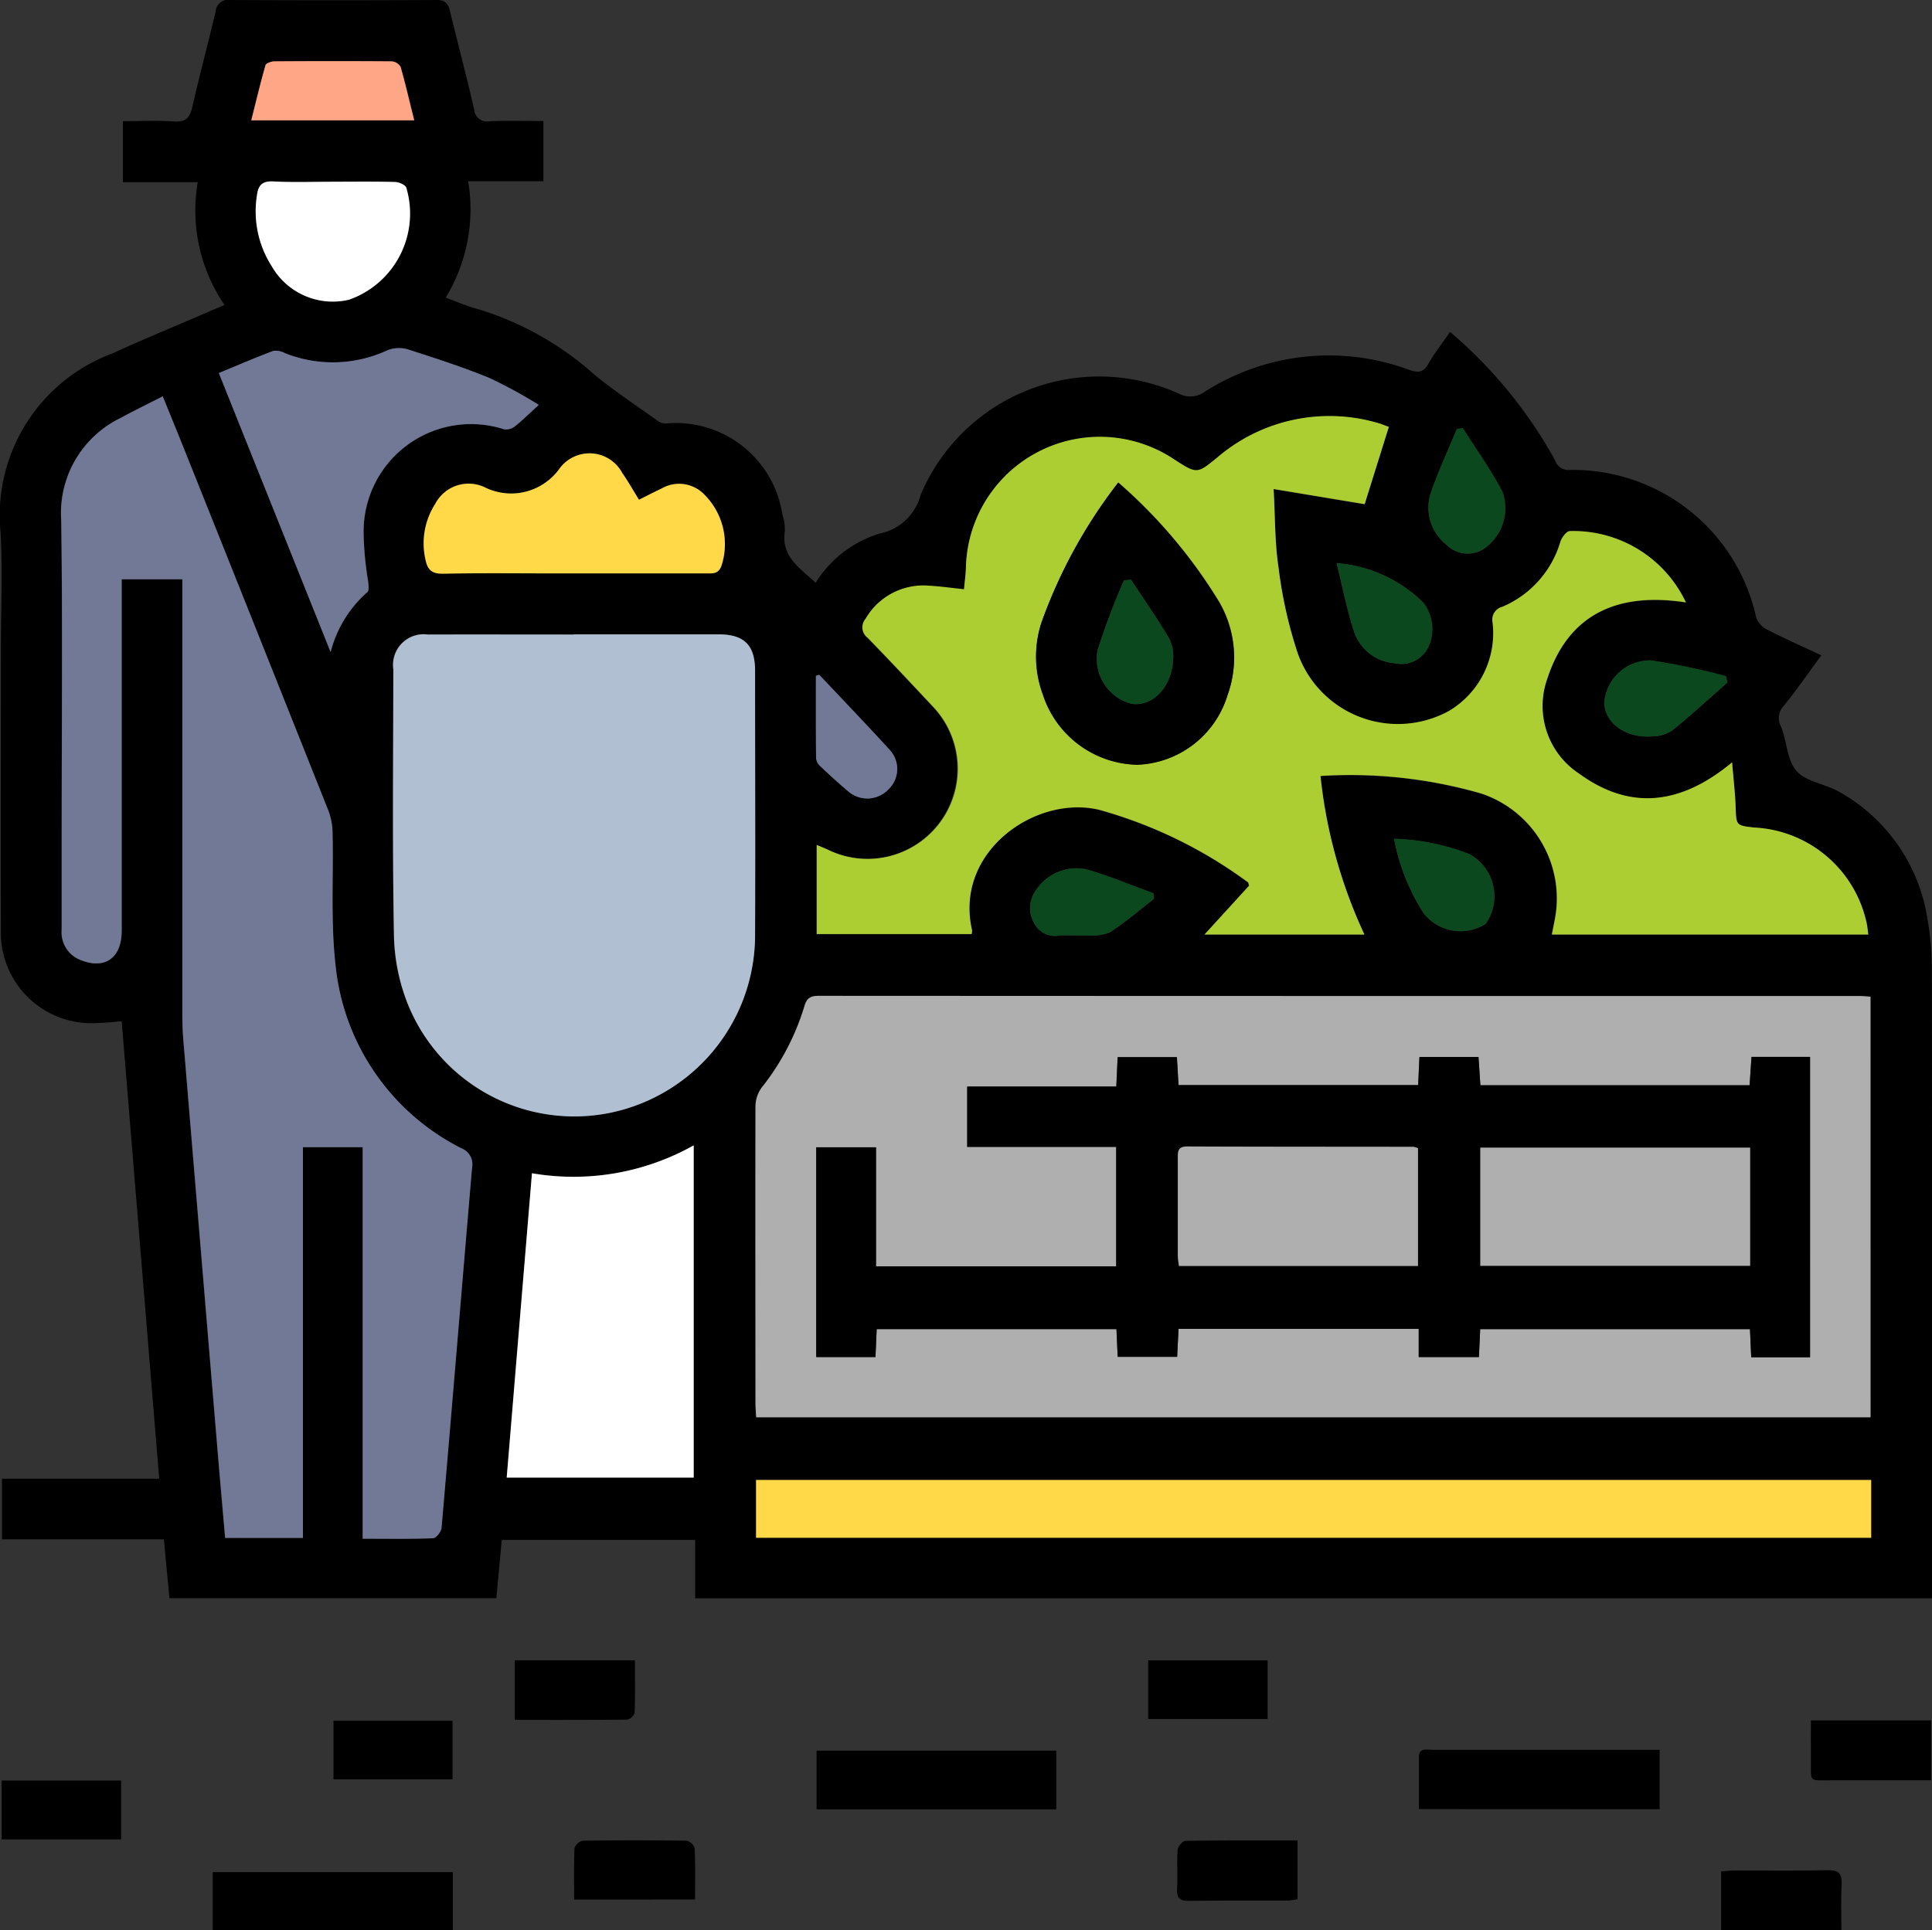 <svg id="Grupo_1084258" data-name="Grupo 1084258" xmlns="http://www.w3.org/2000/svg" xmlns:xlink="http://www.w3.org/1999/xlink" width="65" height="64.956" viewBox="0 0 65 64.956">
  <rect x="0" y="0" width="65" height="64.956" fill="#333333" stroke="none"/>
  <defs>
    <clipPath id="clip-path">
      <rect id="Rectángulo_361758" data-name="Rectángulo 361758" width="65" height="64.956" fill="none"/>
    </clipPath>
  </defs>
  <g id="Grupo_1084178" data-name="Grupo 1084178" clip-path="url(#clip-path)">
    <path id="Trazado_716958" data-name="Trazado 716958" d="M48.782,11.167a15.407,15.407,0,0,1,3.536,4.322.468.468,0,0,0,.475.326,6.312,6.312,0,0,1,6.293,4.968.741.741,0,0,0,.36.4c.582.3,1.181.565,1.831.87-.442.6-.831,1.167-1.264,1.7a.591.591,0,0,0-.091.7c.2.5.2,1.13.522,1.494s.96.429,1.421.692a5.933,5.933,0,0,1,2.985,4.3,9.613,9.613,0,0,1,.144,1.684q.014,10.292.006,20.584v.578H23.388V51.822H16.881L16.7,53.781H5.7L5.513,51.8H.066V49.761h5.29L4.094,34.369c-.3.022-.555.052-.81.057A3.048,3.048,0,0,1,.03,31.271c-.011-3.155,0-6.31,0-9.465,0-1.3.061-2.607-.012-3.9A5.811,5.811,0,0,1,3.8,11.887c1.028-.475,2.077-.9,3.116-1.353.194-.084.389-.166.637-.271a5.636,5.636,0,0,1-.9-4.132H4.136V4.077c.573,0,1.15-.029,1.723.01.392.026.529-.126.611-.485C6.715,2.528,7,1.463,7.254.39A.421.421,0,0,1,7.748,0q3.469.018,6.938,0c.3,0,.393.123.455.379.266,1.1.559,2.2.811,3.3a.436.436,0,0,0,.531.4c.592-.024,1.186-.007,1.8-.007V6.1H15.751a5.708,5.708,0,0,1-.756,3.916c.4.146.741.3,1.092.388a10.391,10.391,0,0,1,3.925,2.216c.684.558,1.425,1.048,2.144,1.562a.45.45,0,0,0,.252.068A3.623,3.623,0,0,1,26.32,17.3a1.725,1.725,0,0,1,.085.588c-.124.855.509,1.228,1.037,1.724A3.848,3.848,0,0,1,29.6,17.953a1.785,1.785,0,0,0,1.374-1.3,6.518,6.518,0,0,1,8.7-3.4.829.829,0,0,0,.873-.079,7.759,7.759,0,0,1,6.877-.723c.3.1.462.084.626-.2.2-.357.46-.682.731-1.075m14.15,22.37c-.156-.009-.261-.021-.366-.021q-17.5,0-35.008-.006c-.268,0-.407.065-.487.342A8.209,8.209,0,0,1,25.63,36.6a1.091,1.091,0,0,0-.207.62c-.012,3.339-.007,6.677,0,10.015,0,.147.015.294.024.457h37.49Zm-30.5-13.7c-.438-.045-.815-.1-1.194-.121a2.246,2.246,0,0,0-2.123,1.113.44.44,0,0,0,.069.638c.738.756,1.459,1.528,2.182,2.3A3.035,3.035,0,0,1,27.845,28.6c-.115-.053-.232-.1-.374-.159v3h5.212a.56.56,0,0,0,.014-.132c-.609-2.635,2.139-4.567,4.284-4.049a15.333,15.333,0,0,1,5,2.438c.019.013.018.055.036.115l-1.5,1.643h5.381a16.783,16.783,0,0,1-1.478-5.336,15.918,15.918,0,0,1,5.412.591,3.724,3.724,0,0,1,2.527,3.845c-.024.3-.1.594-.154.9H62.855c-.022-.156-.03-.277-.057-.392a4.077,4.077,0,0,0-3.783-3.209c-.615-.072-.6-.073-.623-.7-.015-.463-.072-.924-.119-1.494-1.707,1.422-3.416,1.638-5.141.385a2.727,2.727,0,0,1-1.083-3.181c.724-2.247,2.433-2.932,4.67-2.586a4.189,4.189,0,0,0-3.906-2.4c-.113.005-.266.21-.315.351a3.436,3.436,0,0,1-1.95,2.195.448.448,0,0,0-.333.533,3.048,3.048,0,0,1-1.461,2.97,3.575,3.575,0,0,1-5.093-1.931,14.9,14.9,0,0,1-.649-2.9c-.125-.839-.111-1.7-.164-2.633l3.063.509.813-2.6a4.37,4.37,0,0,0-.413-.144,5.8,5.8,0,0,0-5.347,1.163c-.692.568-.69.569-1.444.086A4.505,4.505,0,0,0,32.5,19.046c0,.243-.039.486-.066.791M12.2,51.781c.838,0,1.6.014,2.362-.016.1,0,.274-.217.285-.345.35-4.042.682-8.085,1.027-12.127a.571.571,0,0,0-.347-.644,7.771,7.771,0,0,1-4.246-6.173c-.164-1.468-.062-2.966-.1-4.45a2.213,2.213,0,0,0-.144-.754Q8.671,21.3,6.28,15.334c-.26-.65-.525-1.3-.807-1.995-.5.258-.97.484-1.423.731a3.555,3.555,0,0,0-1.992,3.441c.048,3.491.015,6.982.015,10.474,0,1.1,0,2.2,0,3.307a.994.994,0,0,0,.639,1.017c.815.331,1.38-.068,1.381-.979q0-5.65,0-11.3V19.5H6.132v.634q0,6.983,0,13.965c0,.291.007.582.031.872q.588,7.095,1.183,14.189c.072.865.15,1.729.226,2.6h2.62V38.6H12.2Zm7.1-30.434c-1.639,0-3.277,0-4.916,0a1.029,1.029,0,0,0-1.155,1.163c0,3-.035,6,.022,9a6.591,6.591,0,0,0,.5,2.358,6.039,6.039,0,0,0,6.791,3.57A6.108,6.108,0,0,0,25.4,31.486c.016-2.971,0-5.942,0-8.913,0-.863-.364-1.226-1.231-1.226H19.3m6.134,30.4h37.52V49.8H25.437ZM17.9,39.482l-.85,10.241h6.292V38.542a8.252,8.252,0,0,1-5.443.939m.23-25.853a16.268,16.268,0,0,0-1.649-.9c-.906-.37-1.839-.675-2.772-.972a1.053,1.053,0,0,0-.681.042,4.362,4.362,0,0,1-3.44.089.644.644,0,0,0-.388-.074c-.609.229-1.208.488-1.831.745l3.76,9.39a4,4,0,0,1,1.237-2.02c.066-.057.034-.245.023-.371a10.818,10.818,0,0,1-.151-1.636,3.616,3.616,0,0,1,4.724-3.472.472.472,0,0,0,.354-.088c.251-.2.479-.424.816-.731m3.369,3.19c-.206-.331-.371-.624-.563-.9a1.248,1.248,0,0,0-2.123-.134,2,2,0,0,1-2.512.61,1.266,1.266,0,0,0-1.658.561,2.453,2.453,0,0,0-.334,1.849c.069.358.209.51.6.5,1.271-.026,2.542-.009,3.813-.01q2.527,0,5.054,0c.217,0,.405.019.5-.267a2.353,2.353,0,0,0-.569-2.375,1.175,1.175,0,0,0-1.434-.222c-.247.117-.49.243-.777.386M11.219,6.114c-.674,0-1.349.025-2.021-.01-.384-.02-.51.14-.551.48a3.428,3.428,0,0,0,.5,2.374,2.369,2.369,0,0,0,2.6,1.126A3.07,3.07,0,0,0,13.67,6.317c-.026-.1-.25-.19-.384-.194-.689-.019-1.378-.009-2.067-.009m2.72-2.066c-.156-.629-.292-1.22-.46-1.8a.387.387,0,0,0-.3-.182q-1.972-.018-3.945,0c-.1,0-.279.062-.3.13-.174.606-.319,1.22-.479,1.855ZM46.9,28.225a7.08,7.08,0,0,0,.991,2.5,1.577,1.577,0,0,0,2.09.369,1.616,1.616,0,0,0-.535-2.345,7.454,7.454,0,0,0-2.547-.52m11.215-5.256-.047-.217a23.407,23.407,0,0,0-2.524-.529,1.541,1.541,0,0,0-1.57,1.422c.018.7.744,1.214,1.65,1.132a1.234,1.234,0,0,0,.642-.2c.633-.515,1.235-1.068,1.848-1.607m-8.9-8.561-.2.031c-.3.727-.635,1.442-.888,2.185a1.586,1.586,0,0,0,.532,1.7,1.007,1.007,0,0,0,1.413.029,1.655,1.655,0,0,0,.484-1.792c-.389-.746-.886-1.436-1.337-2.15M44.967,18.95c.2.821.352,1.6.6,2.346a1.563,1.563,0,0,0,1.356,1.024,1.011,1.011,0,0,0,1.141-.564,1.466,1.466,0,0,0-.174-1.47,4.659,4.659,0,0,0-2.922-1.336m-6.148,11.3-.011-.188c-.755-.274-1.5-.587-2.27-.809a1.644,1.644,0,0,0-1.727.77.994.994,0,0,0-.019,1.043.777.777,0,0,0,.834.421c.318-.027.641.006.961-.009a1.618,1.618,0,0,0,.75-.1c.52-.336.992-.745,1.483-1.125M27.563,22.707l-.113.036c0,.926,0,1.851.006,2.777a.434.434,0,0,0,.144.266c.311.294.625.585.953.858a.978.978,0,0,0,1.331-.073.945.945,0,0,0,.058-1.326c-.781-.857-1.585-1.693-2.38-2.538" transform="translate(0 0)"/>
    <rect id="Rectángulo_361752" data-name="Rectángulo 361752" width="8.079" height="1.949" transform="translate(7.157 63.001)"/>
    <rect id="Rectángulo_361753" data-name="Rectángulo 361753" width="8.065" height="1.975" transform="translate(27.473 58.913)"/>
    <path id="Trazado_716959" data-name="Trazado 716959" d="M519.43,642.646c0-.59,0-1.167,0-1.743,0-.327.242-.253.426-.253q2.89,0,5.78,0h1.894v2Z" transform="translate(-471.693 -581.766)"/>
    <path id="Trazado_716960" data-name="Trazado 716960" d="M192.49,607.962c0,.612.01,1.189-.011,1.766a.344.344,0,0,1-.245.229c-1.25.015-2.5.01-3.786.01v-2.005Z" transform="translate(-171.128 -552.089)"/>
    <rect id="Rectángulo_361754" data-name="Rectángulo 361754" width="4.018" height="1.981" transform="translate(0.057 59.918)"/>
    <path id="Trazado_716961" data-name="Trazado 716961" d="M210.147,675.868c0-.608-.013-1.172.013-1.735a.38.38,0,0,1,.277-.246q1.745-.025,3.491,0a.381.381,0,0,1,.275.249c.026.563.013,1.127.013,1.73Z" transform="translate(-190.831 -611.944)"/>
    <rect id="Rectángulo_361755" data-name="Rectángulo 361755" width="4.018" height="1.974" transform="translate(38.63 55.873)"/>
    <path id="Trazado_716962" data-name="Trazado 716962" d="M662.92,629.958h4.043v2.015c-1.109,0-2.191,0-3.274,0-.9,0-.756.106-.768-.786-.005-.394,0-.789,0-1.228" transform="translate(-601.995 -572.064)"/>
    <path id="Trazado_716963" data-name="Trazado 716963" d="M630.072,686.8v-1.984c.178-.011.34-.029.5-.029,1.025,0,2.051.016,3.075-.01.394-.01.5.126.479.5-.028.5-.007,1-.007,1.525Z" transform="translate(-572.167 -621.842)"/>
    <rect id="Rectángulo_361756" data-name="Rectángulo 361756" width="4.004" height="1.971" transform="translate(11.22 57.907)"/>
    <path id="Trazado_716964" data-name="Trazado 716964" d="M435,673.871v1.98a2.555,2.555,0,0,1-.346.048c-1.1,0-2.205-.005-3.307.008-.292,0-.415-.077-.4-.388.023-.443-.011-.889.02-1.331.008-.111.17-.3.264-.3,1.237-.02,2.475-.014,3.768-.014" transform="translate(-391.346 -611.94)"/>
    <path id="Trazado_716965" data-name="Trazado 716965" d="M314.06,364.65v14.157H276.57c-.009-.163-.024-.31-.024-.457,0-3.339-.007-6.677,0-10.015a1.09,1.09,0,0,1,.207-.62,8.21,8.21,0,0,0,1.441-2.749c.08-.277.218-.342.487-.342q17.5.009,35.008.006c.105,0,.21.012.366.021M280.6,373.727v-4.008h-2.011v7.058h1.993l.041-.94h8.067c.015.332.028.631.041.933h2l.047-.942h8.081v.949h2.025c.015-.33.029-.628.043-.939h9.077l.042.946h1.979V366.679h-1.97l-.063.955h-9.059l-.064-.95h-1.988c-.015.33-.028.631-.042.946h-8.064c-.019-.331-.037-.63-.055-.941h-1.992c-.015.335-.029.633-.045.989h-5.017v2.03h5.013v4.02Z" transform="translate(-251.129 -331.113)" fill="#afafaf"/>
    <path id="Trazado_716966" data-name="Trazado 716966" d="M303.881,158.272c.026-.305.063-.548.066-.791a4.505,4.505,0,0,1,7.023-3.577c.753.483.752.481,1.444-.086a5.8,5.8,0,0,1,5.347-1.163c.145.036.283.1.413.144l-.813,2.6-3.063-.509c.052.935.038,1.794.164,2.633a14.9,14.9,0,0,0,.649,2.9,3.575,3.575,0,0,0,5.093,1.931,3.048,3.048,0,0,0,1.461-2.97.448.448,0,0,1,.333-.533,3.436,3.436,0,0,0,1.95-2.195c.048-.141.2-.346.315-.351a4.189,4.189,0,0,1,3.906,2.4c-2.236-.345-3.945.339-4.67,2.586a2.727,2.727,0,0,0,1.083,3.181c1.724,1.254,3.434,1.037,5.141-.385.047.57.1,1.031.119,1.494.021.63.008.631.623.7a4.077,4.077,0,0,1,3.783,3.209c.027.116.035.236.057.392H323.66c.053-.3.13-.6.154-.9a3.724,3.724,0,0,0-2.527-3.845,15.918,15.918,0,0,0-5.412-.591,16.784,16.784,0,0,0,1.478,5.336h-5.381l1.5-1.643c-.018-.059-.017-.1-.036-.115a15.331,15.331,0,0,0-5-2.438c-2.145-.518-4.893,1.414-4.284,4.049a.56.56,0,0,1-.014.132h-5.212v-3c.141.06.259.106.374.159a3.035,3.035,0,0,0,3.521-4.833c-.723-.771-1.444-1.543-2.182-2.3a.44.44,0,0,1-.069-.638,2.246,2.246,0,0,1,2.123-1.113c.379.021.756.075,1.194.121m5.185-3.594a17.059,17.059,0,0,0-2.578,4.7,3.677,3.677,0,0,0,.045,2.43,3.415,3.415,0,0,0,3.177,2.362,3.3,3.3,0,0,0,3.033-2.338,3.718,3.718,0,0,0-.286-3.144,17.1,17.1,0,0,0-3.391-4.012" transform="translate(-271.448 -138.434)" fill="#adce32"/>
    <path id="Trazado_716967" data-name="Trazado 716967" d="M32.527,183.59V170.413H30.516v13.147H27.9c-.075-.867-.153-1.732-.226-2.6q-.593-7.094-1.183-14.189c-.024-.289-.031-.581-.031-.871q0-6.983,0-13.965V151.3H24.418v.535q0,5.65,0,11.3c0,.91-.566,1.309-1.381.979A.994.994,0,0,1,22.4,163.1c0-1.1,0-2.205,0-3.308,0-3.491.033-6.983-.015-10.474a3.556,3.556,0,0,1,1.992-3.441c.454-.247.919-.473,1.423-.731.283.7.548,1.345.807,1.995q2.386,5.968,4.763,11.939a2.218,2.218,0,0,1,.144.754c.034,1.484-.068,2.981.1,4.45a7.771,7.771,0,0,0,4.246,6.173.571.571,0,0,1,.347.644c-.345,4.042-.677,8.086-1.027,12.127-.011.127-.182.341-.285.345-.761.029-1.524.016-2.362.016" transform="translate(-20.324 -131.809)" fill="#727997"/>
    <path id="Trazado_716968" data-name="Trazado 716968" d="M149.938,232.27h4.87c.867,0,1.231.363,1.231,1.226,0,2.971.012,5.942,0,8.913a6.107,6.107,0,0,1-4.857,5.959,6.039,6.039,0,0,1-6.791-3.57,6.594,6.594,0,0,1-.5-2.358c-.057-3-.025-6-.022-9a1.029,1.029,0,0,1,1.155-1.163c1.638-.005,3.277,0,4.916,0" transform="translate(-130.635 -210.923)" fill="#b0c0d2"/>
    <path id="Trazado_716969" data-name="Trazado 716969" d="M276.784,543.863v-1.945H314.3v1.945Z" transform="translate(-251.347 -492.114)" fill="#ffd947"/>
    <path id="Trazado_716970" data-name="Trazado 716970" d="M186.343,420.327a8.252,8.252,0,0,0,5.442-.939v11.181h-6.292l.85-10.241" transform="translate(-168.446 -380.845)" fill="#fff"/>
    <path id="Trazado_716971" data-name="Trazado 716971" d="M90.9,129.4c-.337.307-.565.534-.816.731a.473.473,0,0,1-.354.089,3.616,3.616,0,0,0-4.724,3.471,10.817,10.817,0,0,0,.151,1.636c.011.125.043.314-.023.371a4,4,0,0,0-1.237,2.02l-3.76-9.389c.623-.257,1.221-.516,1.831-.745a.645.645,0,0,1,.388.074,4.362,4.362,0,0,0,3.44-.089,1.053,1.053,0,0,1,.681-.042c.933.3,1.866.6,2.772.972a16.282,16.282,0,0,1,1.649.9" transform="translate(-72.775 -115.776)" fill="#727997"/>
    <path id="Trazado_716972" data-name="Trazado 716972" d="M162.323,167.571c.287-.143.53-.269.777-.386a1.175,1.175,0,0,1,1.434.222,2.353,2.353,0,0,1,.569,2.375c-.1.286-.284.267-.5.267q-2.527,0-5.054,0c-1.271,0-2.543-.016-3.813.01-.395.008-.534-.144-.6-.5a2.454,2.454,0,0,1,.334-1.85,1.266,1.266,0,0,1,1.658-.561,2,2,0,0,0,2.512-.61,1.248,1.248,0,0,1,2.123.134c.193.274.357.568.563.9" transform="translate(-140.827 -150.753)" fill="#ffd947"/>
    <path id="Trazado_716973" data-name="Trazado 716973" d="M96.335,66.421c.689,0,1.378-.01,2.067.009.134,0,.358.1.384.194a3.07,3.07,0,0,1-1.928,3.768,2.369,2.369,0,0,1-2.6-1.126,3.428,3.428,0,0,1-.5-2.374c.042-.34.167-.5.551-.48.672.035,1.347.01,2.021.01" transform="translate(-85.116 -60.306)" fill="#fff"/>
    <path id="Trazado_716974" data-name="Trazado 716974" d="M97.463,24.365H91.977c.16-.635.306-1.249.479-1.855.02-.068.2-.13.3-.13q1.972-.014,3.944,0a.387.387,0,0,1,.3.182c.168.582.3,1.173.46,1.8" transform="translate(-83.524 -20.316)" fill="#ffa686"/>
    <path id="Trazado_716975" data-name="Trazado 716975" d="M510.308,307.127a7.455,7.455,0,0,1,2.547.52,1.616,1.616,0,0,1,.535,2.345,1.577,1.577,0,0,1-2.09-.369,7.079,7.079,0,0,1-.991-2.5" transform="translate(-463.41 -278.901)" fill="#0b481e"/>
    <path id="Trazado_716976" data-name="Trazado 716976" d="M591.431,242.507c-.614.539-1.215,1.092-1.848,1.607a1.234,1.234,0,0,1-.642.2c-.906.082-1.633-.428-1.65-1.132a1.541,1.541,0,0,1,1.57-1.422,23.4,23.4,0,0,1,2.524.529l.047.217" transform="translate(-533.317 -219.538)" fill="#0b481e"/>
    <path id="Trazado_716977" data-name="Trazado 716977" d="M523.965,156.773c.451.714.948,1.4,1.337,2.15a1.655,1.655,0,0,1-.484,1.792,1.007,1.007,0,0,1-1.413-.029,1.586,1.586,0,0,1-.532-1.7c.253-.743.588-1.458.888-2.185l.2-.031" transform="translate(-474.749 -142.365)" fill="#0b481e"/>
    <path id="Trazado_716978" data-name="Trazado 716978" d="M489.3,206.2a4.659,4.659,0,0,1,2.922,1.336,1.466,1.466,0,0,1,.174,1.47,1.011,1.011,0,0,1-1.141.564,1.563,1.563,0,0,1-1.356-1.024c-.247-.746-.395-1.525-.6-2.346" transform="translate(-444.33 -187.251)" fill="#0b481e"/>
    <path id="Trazado_716979" data-name="Trazado 716979" d="M381.24,318.858c-.491.38-.963.789-1.483,1.125a1.617,1.617,0,0,1-.75.1c-.32.015-.643-.018-.961.009a.777.777,0,0,1-.834-.421.994.994,0,0,1,.019-1.043,1.644,1.644,0,0,1,1.727-.77c.77.222,1.514.535,2.27.809l.011.188" transform="translate(-342.42 -288.609)" fill="#0b481e"/>
    <path id="Trazado_716980" data-name="Trazado 716980" d="M298.789,247.083c.795.845,1.6,1.681,2.38,2.538a.945.945,0,0,1-.058,1.326.978.978,0,0,1-1.331.073c-.328-.274-.642-.565-.953-.858a.434.434,0,0,1-.144-.266c-.011-.925-.006-1.851-.006-2.777l.113-.036" transform="translate(-271.227 -224.376)" fill="#727997"/>
    <path id="Trazado_716981" data-name="Trazado 716981" d="M300.83,394.039h8.082v-4.02H303.9v-2.03h5.017c.016-.356.03-.654.045-.989h1.992l.055.941h8.064l.042-.946H321.1l.063.951h9.059l.063-.955h1.97V397.1h-1.979c-.014-.317-.027-.615-.042-.946h-9.077c-.014.311-.028.609-.043.939h-2.025v-.949h-8.081c-.015.307-.03.6-.047.942h-2l-.041-.933h-8.067c-.014.309-.027.608-.041.94h-1.993v-7.058h2.011Zm29.407-3.993h-9.077v3.976h9.077Zm-11.173.022a.608.608,0,0,0-.152-.05c-2.538,0-5.076,0-7.613-.012-.333,0-.319.192-.318.417,0,1.085,0,2.171,0,3.256a3.093,3.093,0,0,0,.039.347h8.042Z" transform="translate(-271.357 -351.425)"/>
    <path id="Trazado_716982" data-name="Trazado 716982" d="M382.041,176.75a17.1,17.1,0,0,1,3.391,4.012,3.718,3.718,0,0,1,.286,3.144,3.3,3.3,0,0,1-3.033,2.338,3.415,3.415,0,0,1-3.177-2.362,3.677,3.677,0,0,1-.045-2.43,17.059,17.059,0,0,1,2.578-4.7m.434,3.263-.238.023a23.6,23.6,0,0,0-.883,2.331,1.56,1.56,0,0,0,1.147,1.823c.711.1,1.346-.567,1.39-1.489a1.322,1.322,0,0,0-.132-.706c-.4-.676-.853-1.324-1.285-1.982" transform="translate(-344.423 -160.506)"/>
    <rect id="Rectángulo_361757" data-name="Rectángulo 361757" width="9.077" height="3.976" transform="translate(49.804 38.621)" fill="#afafaf"/>
    <path id="Trazado_716983" data-name="Trazado 716983" d="M439.23,419.87v3.959h-8.042a3.107,3.107,0,0,1-.039-.347c0-1.085,0-2.171,0-3.256,0-.225-.015-.419.318-.417,2.538.011,5.076.008,7.613.012a.609.609,0,0,1,.152.05" transform="translate(-391.523 -381.228)" fill="#afafaf"/>
    <path id="Trazado_716984" data-name="Trazado 716984" d="M402.577,212.252c.432.658.882,1.306,1.284,1.982a1.322,1.322,0,0,1,.132.706c-.044.922-.679,1.586-1.39,1.489a1.56,1.56,0,0,1-1.147-1.823,23.609,23.609,0,0,1,.883-2.331Z" transform="translate(-364.524 -192.746)" fill="#0b481e"/>
  </g>
</svg>
